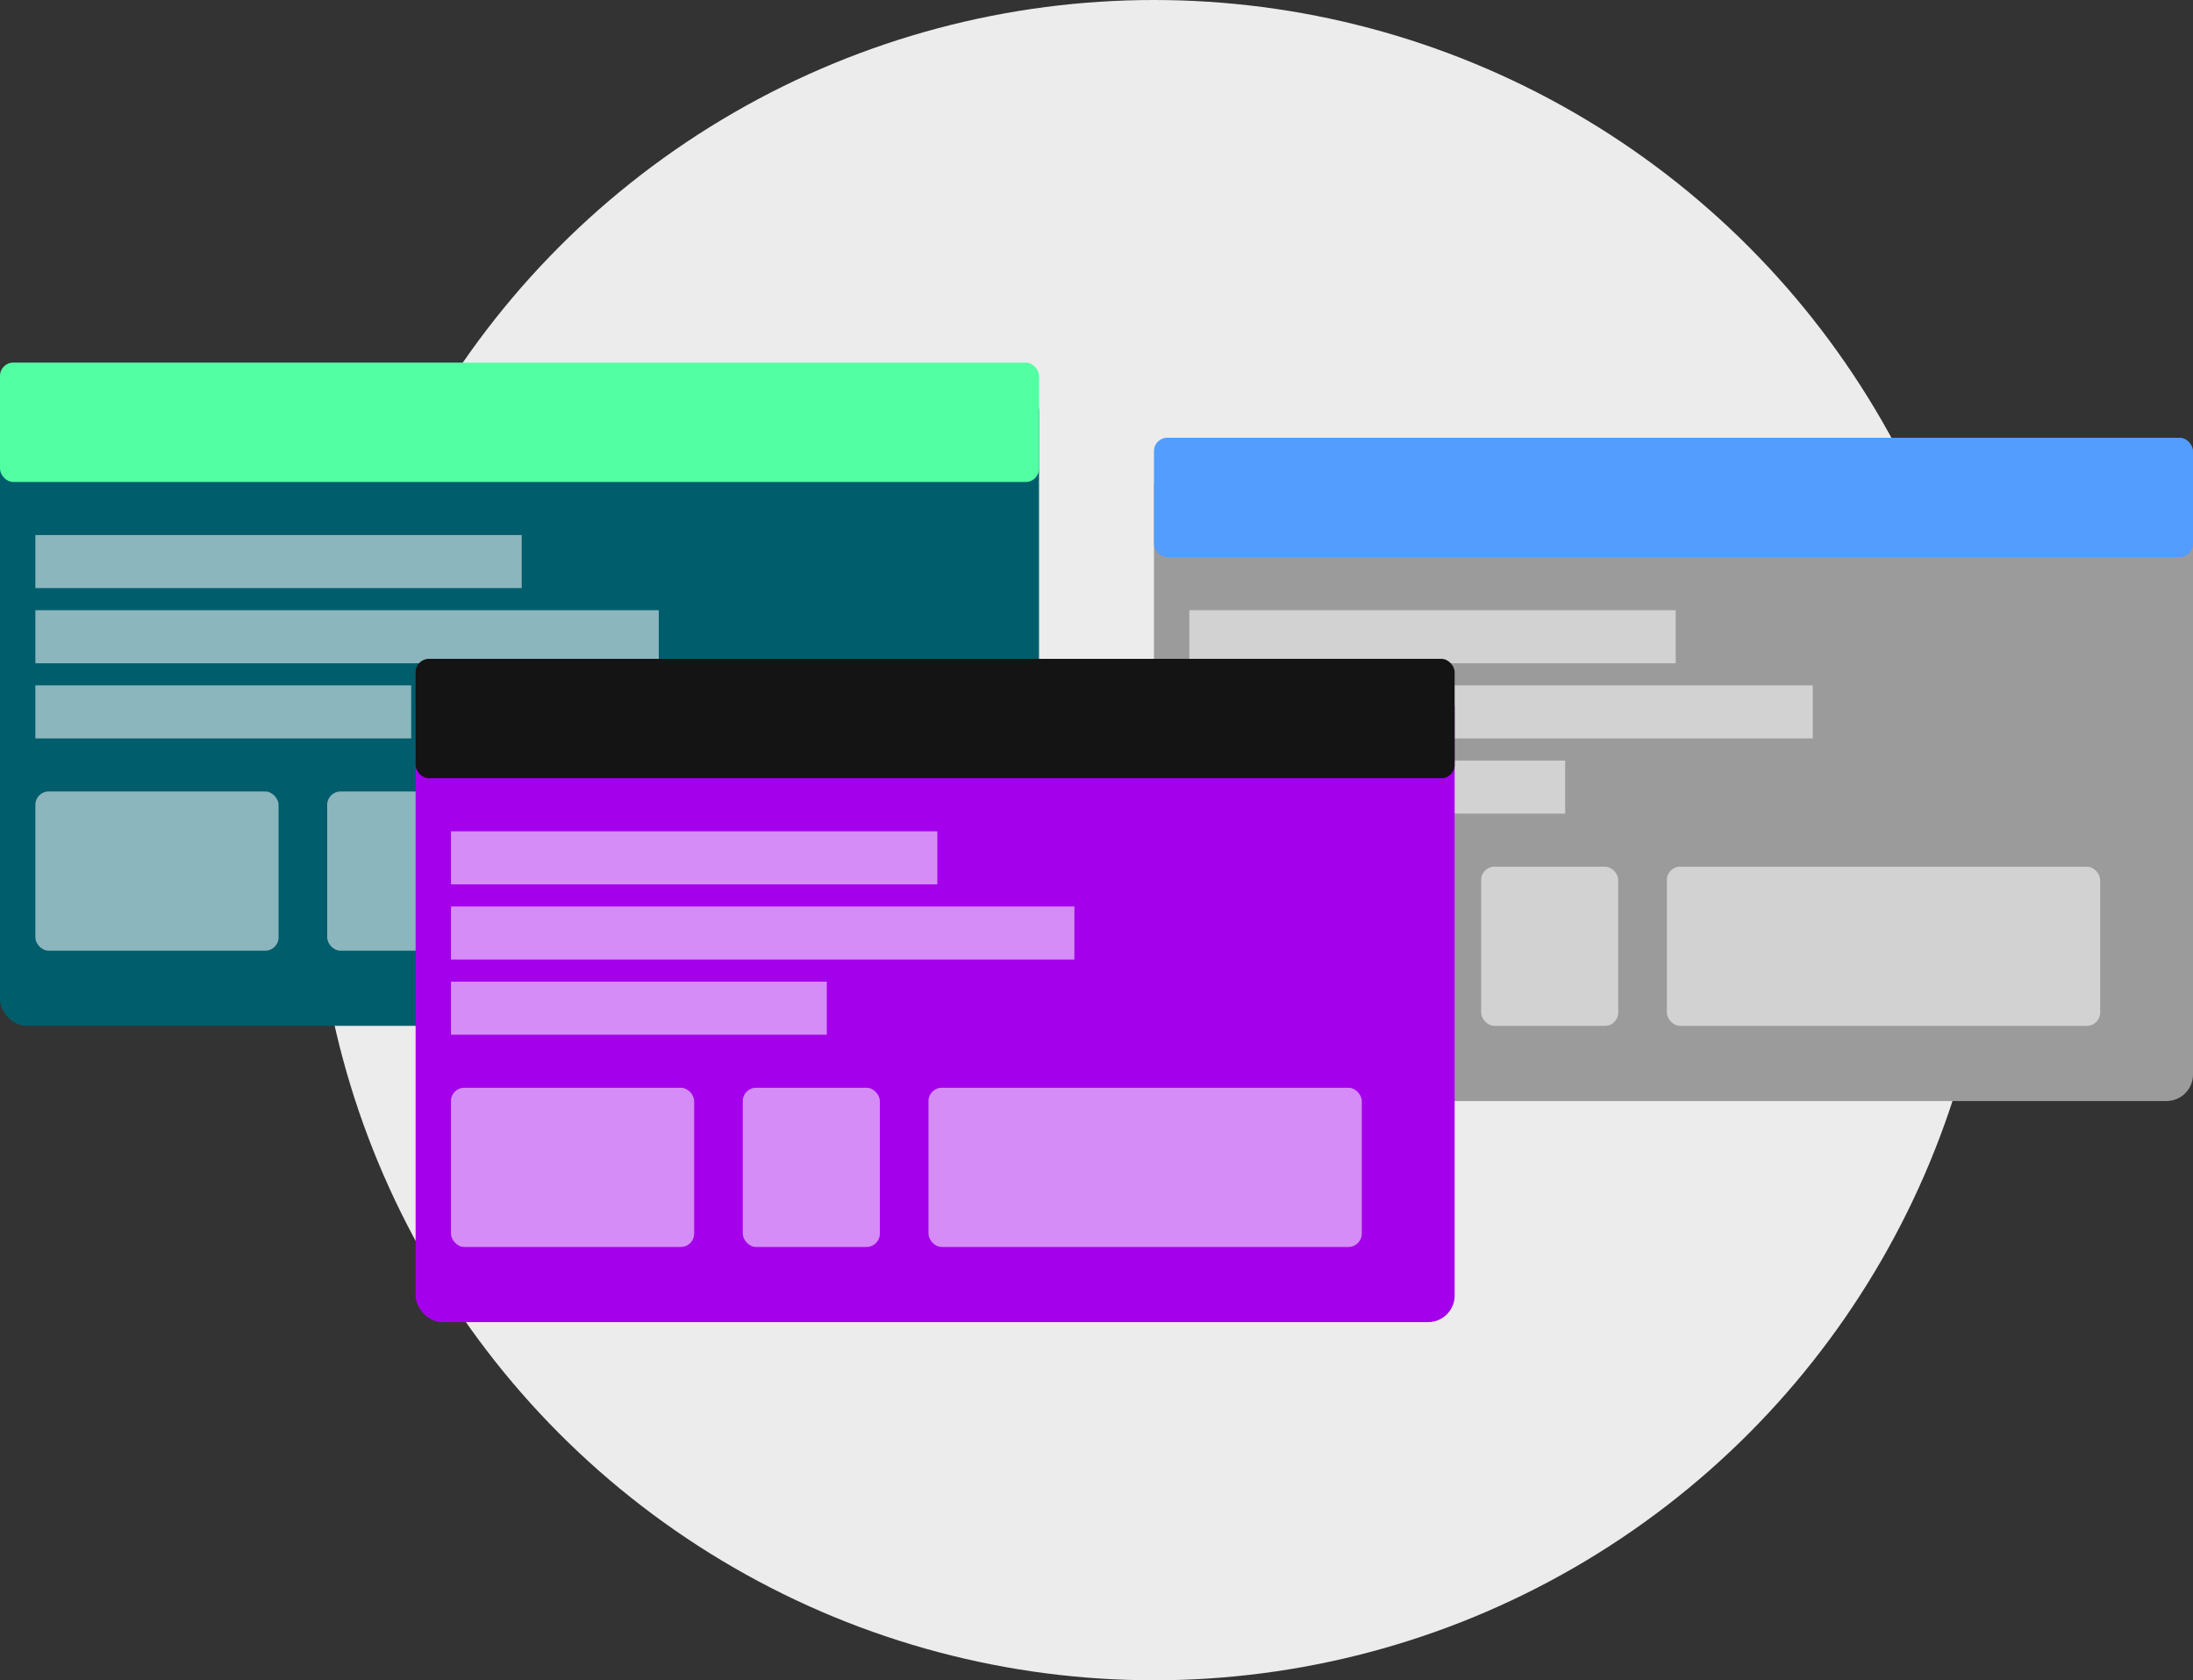 <svg xmlns="http://www.w3.org/2000/svg" width="496" height="380" viewBox="0 0 496 380">
  <rect x="0" y="0" width="496" height="380" fill="#333333" stroke="none"/>
  <defs>
    <style>
      .cls-1 {
        fill: #ececec;
      }

      .cls-2 {
        fill: #005d6c;
      }

      .cls-3 {
        fill: #52ffa3;
      }

      .cls-4 {
        fill: rgba(255,255,255,0.55);
      }

      .cls-5 {
        fill: #9b9b9b;
      }

      .cls-6 {
        fill: #529dff;
      }

      .cls-7 {
        fill: #a500eb;
      }

      .cls-8 {
        fill: #141414;
      }
    </style>
  </defs>
  <g id="demoComponentImage" transform="translate(-607 -130)">
    <circle id="Ellipse_1" data-name="Ellipse 1" class="cls-1" cx="190" cy="190" r="190" transform="translate(678 130)"/>
    <g id="Group_2" data-name="Group 2" transform="translate(364 42)">
      <rect id="Rectangle_1" data-name="Rectangle 1" class="cls-2" width="235" height="145" rx="6" transform="translate(243 175)"/>
      <rect id="Rectangle_2" data-name="Rectangle 2" class="cls-3" width="235" height="27" rx="3" transform="translate(243 170)"/>
      <rect id="Rectangle_3" data-name="Rectangle 3" class="cls-4" width="110" height="12" transform="translate(251 209)"/>
      <rect id="Rectangle_4" data-name="Rectangle 4" class="cls-4" width="141" height="12" transform="translate(251 226)"/>
      <rect id="Rectangle_5" data-name="Rectangle 5" class="cls-4" width="85" height="12" transform="translate(251 243)"/>
      <rect id="Rectangle_6" data-name="Rectangle 6" class="cls-4" width="55" height="36" rx="3" transform="translate(251 267)"/>
      <rect id="Rectangle_7" data-name="Rectangle 7" class="cls-4" width="31" height="36" rx="3" transform="translate(317 267)"/>
      <rect id="Rectangle_8" data-name="Rectangle 8" class="cls-4" width="98" height="36" rx="3" transform="translate(359 267)"/>
    </g>
    <g id="Group_1" data-name="Group 1" transform="translate(320 59)">
      <rect id="Rectangle_9" data-name="Rectangle 9" class="cls-5" width="235" height="145" rx="6" transform="translate(548 175)"/>
      <rect id="Rectangle_10" data-name="Rectangle 10" class="cls-6" width="235" height="27" rx="3" transform="translate(548 170)"/>
      <rect id="Rectangle_11" data-name="Rectangle 11" class="cls-4" width="110" height="12" transform="translate(556 209)"/>
      <rect id="Rectangle_12" data-name="Rectangle 12" class="cls-4" width="141" height="12" transform="translate(556 226)"/>
      <rect id="Rectangle_13" data-name="Rectangle 13" class="cls-4" width="85" height="12" transform="translate(556 243)"/>
      <rect id="Rectangle_14" data-name="Rectangle 14" class="cls-4" width="55" height="36" rx="3" transform="translate(556 267)"/>
      <rect id="Rectangle_15" data-name="Rectangle 15" class="cls-4" width="31" height="36" rx="3" transform="translate(622 267)"/>
      <rect id="Rectangle_16" data-name="Rectangle 16" class="cls-4" width="98" height="36" rx="3" transform="translate(664 267)"/>
    </g>
    <g id="Group_3" data-name="Group 3" transform="translate(153 109)">
      <rect id="Rectangle_9-2" data-name="Rectangle 9" class="cls-7" width="235" height="145" rx="6" transform="translate(548 175)"/>
      <rect id="Rectangle_10-2" data-name="Rectangle 10" class="cls-8" width="235" height="27" rx="3" transform="translate(548 170)"/>
      <rect id="Rectangle_11-2" data-name="Rectangle 11" class="cls-4" width="110" height="12" transform="translate(556 209)"/>
      <rect id="Rectangle_12-2" data-name="Rectangle 12" class="cls-4" width="141" height="12" transform="translate(556 226)"/>
      <rect id="Rectangle_13-2" data-name="Rectangle 13" class="cls-4" width="85" height="12" transform="translate(556 243)"/>
      <rect id="Rectangle_14-2" data-name="Rectangle 14" class="cls-4" width="55" height="36" rx="3" transform="translate(556 267)"/>
      <rect id="Rectangle_15-2" data-name="Rectangle 15" class="cls-4" width="31" height="36" rx="3" transform="translate(622 267)"/>
      <rect id="Rectangle_16-2" data-name="Rectangle 16" class="cls-4" width="98" height="36" rx="3" transform="translate(664 267)"/>
    </g>
  </g>
</svg>
